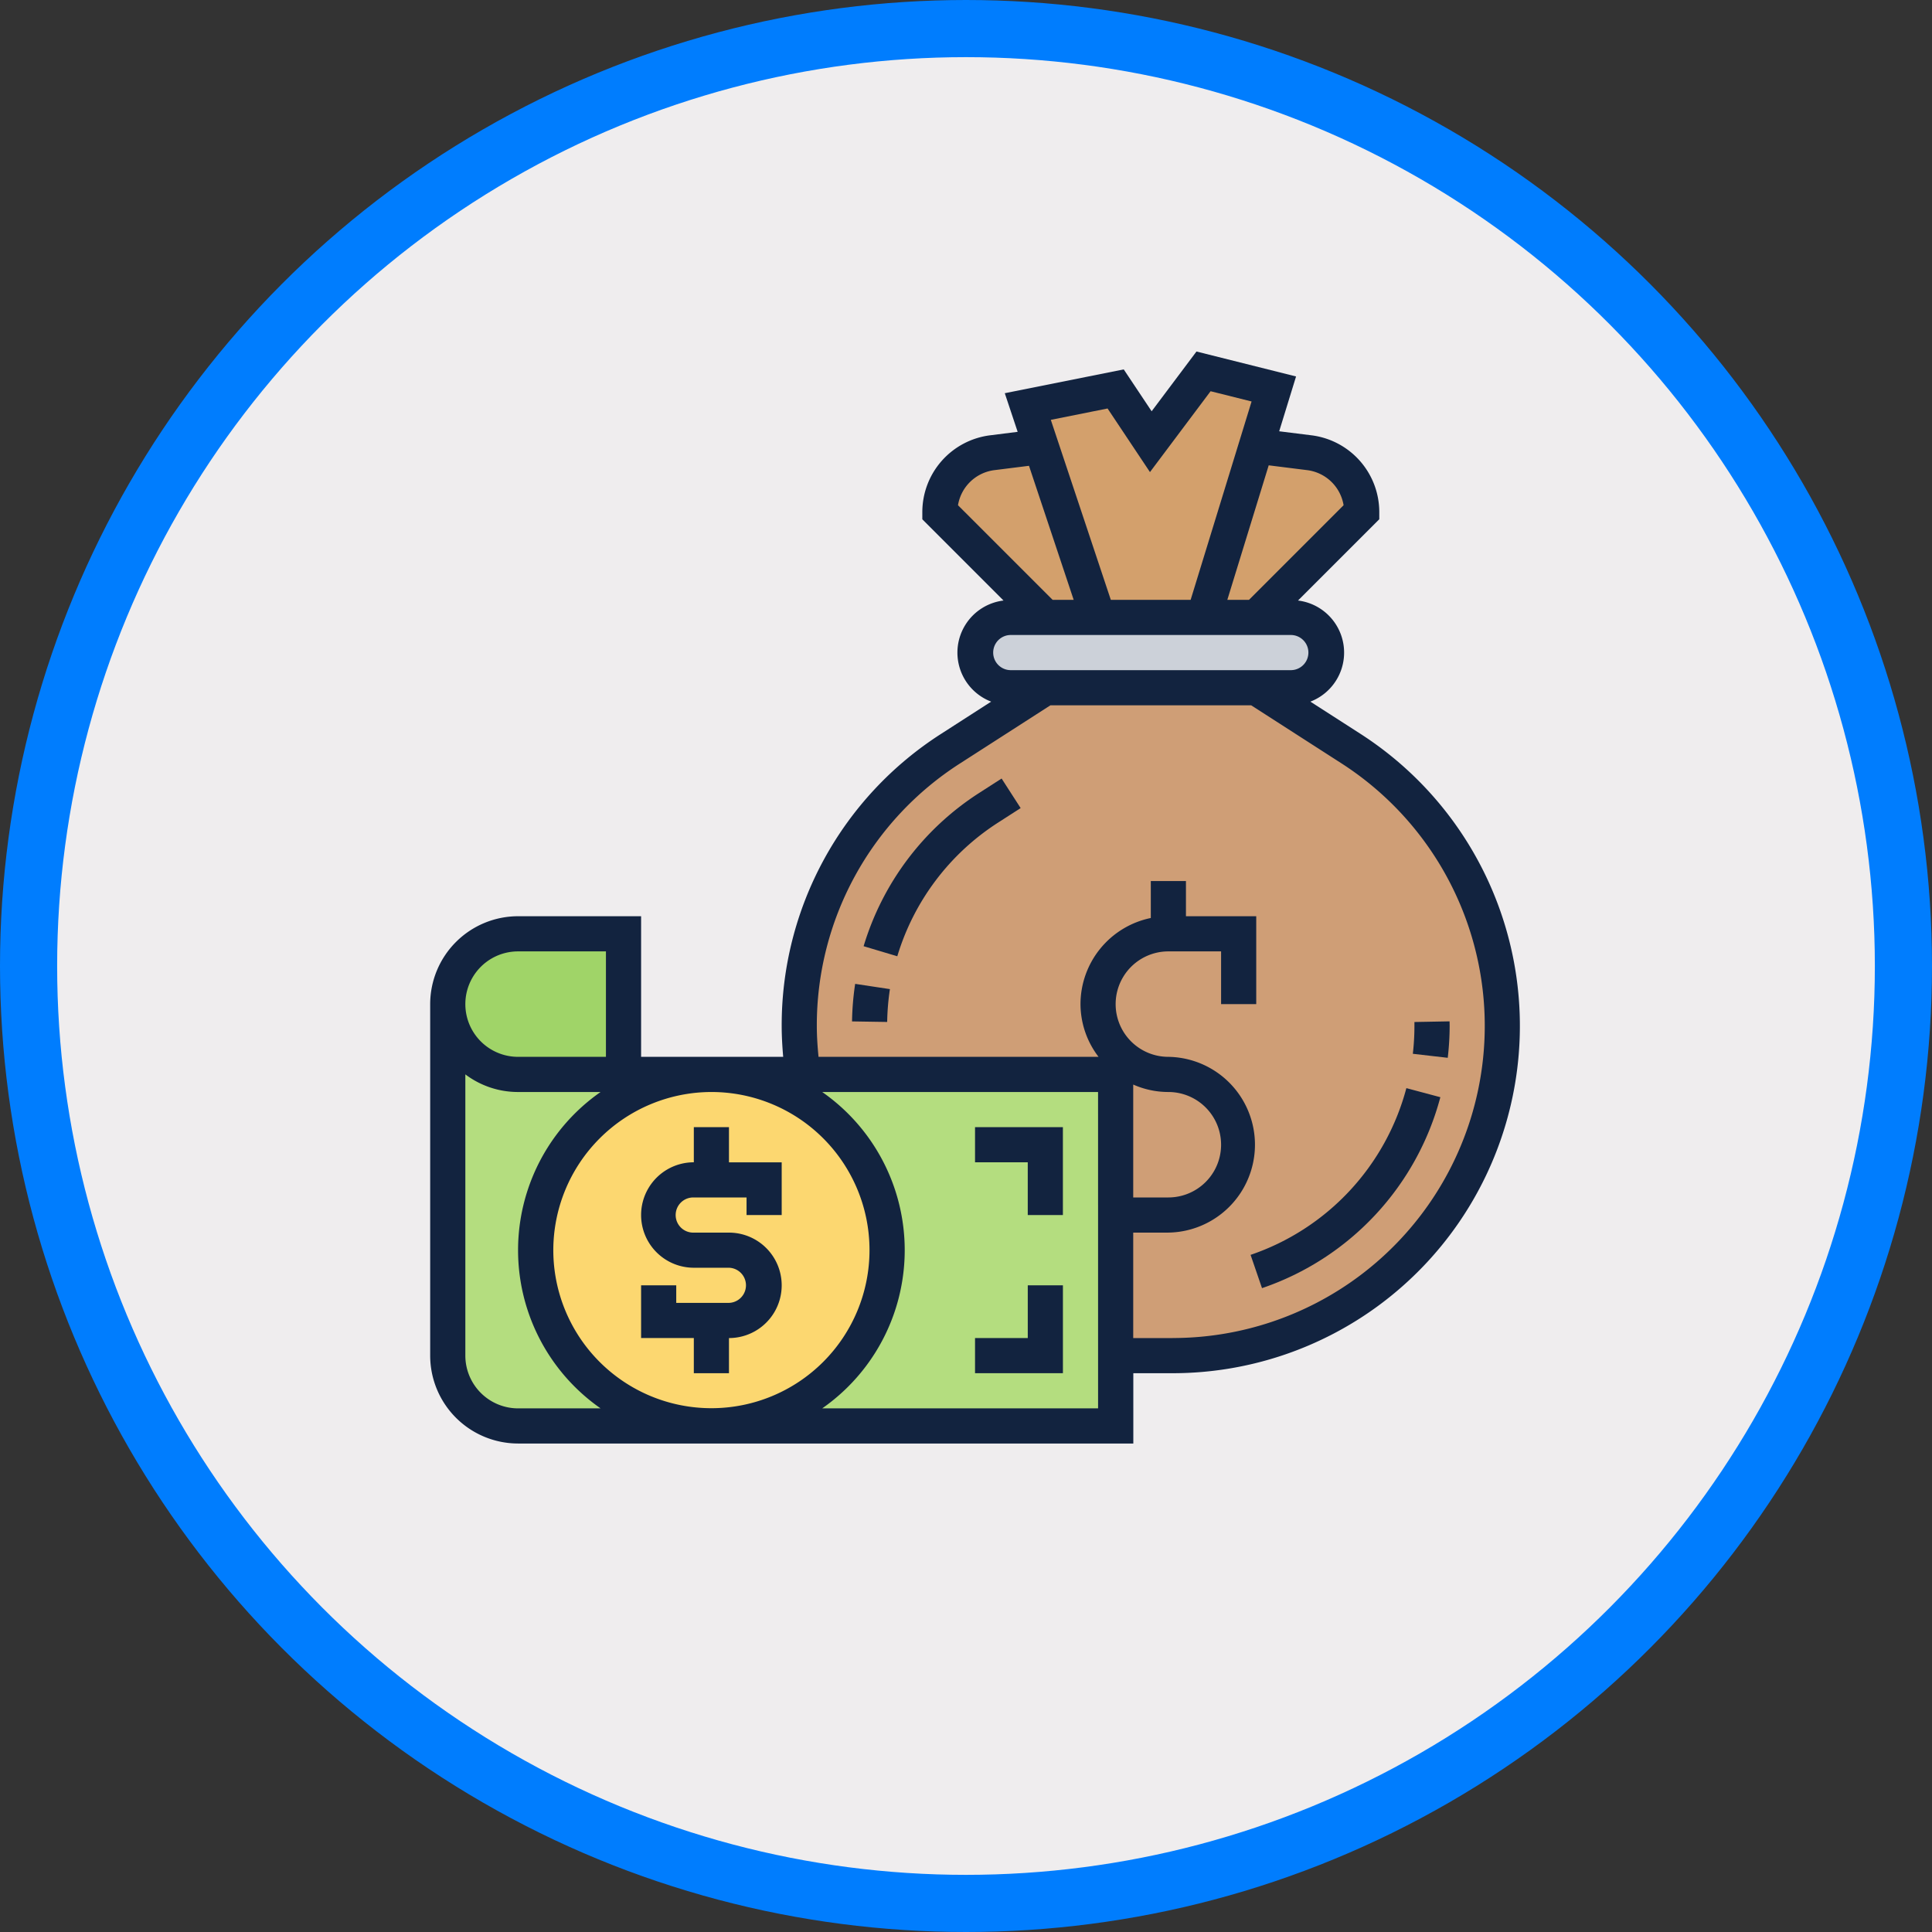 <svg xmlns="http://www.w3.org/2000/svg" xmlns:xlink="http://www.w3.org/1999/xlink" width="101.428" height="101.428" viewBox="0 0 101.428 101.428">
  <rect x="0" y="0" width="101.428" height="101.428" fill="#333333" stroke="none"/>
  <defs>
    <clipPath id="clip-path">
      <rect id="Rectángulo_403618" data-name="Rectángulo 403618" width="57.209" height="57.329" fill="none"/>
    </clipPath>
  </defs>
  <g id="Grupo_1102232" data-name="Grupo 1102232" transform="translate(-538.862 -2926.007)">
    <ellipse id="Elipse_11599" data-name="Elipse 11599" cx="49.214" cy="49.214" rx="49.214" ry="49.214" transform="translate(540.362 2927.507)" fill="#efedee" stroke="#007dfe" stroke-miterlimit="10" stroke-width="3"/>
    <g id="Grupo_1101993" data-name="Grupo 1101993" transform="translate(561.446 2944.461)">
      <g id="Grupo_1101992" data-name="Grupo 1101992" clip-path="url(#clip-path)">
        <path id="Trazado_913560" data-name="Trazado 913560" d="M237.315,43.28l2.99,8.969h-2.768L232,46.713a3.138,3.138,0,0,1,2.75-3.11l2.556-.323Z" transform="translate(-205.241 -38.288)" fill="#d3a06c"/>
        <path id="Trazado_913561" data-name="Trazado 913561" d="M284.918,9.963l-.923,3-2.768,9h-5.536l-2.99-8.969-.7-2.1,4.614-.923,1.845,2.768,2.768-3.691Z" transform="translate(-240.627 -7.997)" fill="#d3a06c"/>
        <path id="Trazado_913562" data-name="Trazado 913562" d="M360.3,46.5l-5.536,5.536H352l2.768-9,2.787.351a3.138,3.138,0,0,1,2.75,3.11" transform="translate(-311.4 -38.076)" fill="#d3a06c"/>
        <path id="Trazado_913563" data-name="Trazado 913563" d="M264.609,121.04a1.851,1.851,0,0,1,1.845,1.845,1.859,1.859,0,0,1-1.845,1.845H249.845A1.851,1.851,0,0,1,248,122.885a1.859,1.859,0,0,1,1.845-1.845h14.764Z" transform="translate(-219.396 -107.079)" fill="#ccd1d9"/>
        <path id="Trazado_913564" data-name="Trazado 913564" d="M184.609,180.722V173.34H168.185a17.791,17.791,0,0,1-.185-2.547,17.327,17.327,0,0,1,7.945-14.561l4.973-3.193h11.073l4.973,3.193A17.312,17.312,0,0,1,187.6,188.1H185.31c-.24,0-.471-.009-.7-.018Z" transform="translate(-148.623 -135.388)" fill="#cf9e76"/>
        <path id="Trazado_913565" data-name="Trazado 913565" d="M149.223,343.785v3.709H128a9.227,9.227,0,1,0,0-18.454h21.223v14.745Z" transform="translate(-113.236 -291.088)" fill="#b4dd7f"/>
        <path id="Trazado_913566" data-name="Trazado 913566" d="M57.227,329.04A9.227,9.227,0,1,1,48,338.267a9.227,9.227,0,0,1,9.227-9.227" transform="translate(-42.464 -291.088)" fill="#fcd770"/>
        <path id="Trazado_913567" data-name="Trazado 913567" d="M17.227,300.731h4.614a9.227,9.227,0,0,0,0,18.454H11.691A3.69,3.69,0,0,1,8,315.494V297.04a3.69,3.69,0,0,0,3.691,3.691Z" transform="translate(-7.077 -262.779)" fill="#b4dd7f"/>
        <path id="Trazado_913568" data-name="Trazado 913568" d="M17.227,265.04v7.382H11.691a3.691,3.691,0,1,1,0-7.382Z" transform="translate(-7.077 -234.47)" fill="#a0d468"/>
        <path id="Trazado_913569" data-name="Trazado 913569" d="M192.016,289.795l1.845.029a12.86,12.86,0,0,1,.144-1.724l-1.825-.276a14.711,14.711,0,0,0-.164,1.971" transform="translate(-169.869 -254.626)" fill="#12233f"/>
        <path id="Trazado_913570" data-name="Trazado 913570" d="M203.356,195.124a14.522,14.522,0,0,0-6.068,8.047l1.768.528a12.679,12.679,0,0,1,5.3-7.023l1.176-.756-1-1.552Z" transform="translate(-174.533 -171.95)" fill="#12233f"/>
        <path id="Trazado_913571" data-name="Trazado 913571" d="M449.2,304.888l-1.845.034,0,.206a12.7,12.7,0,0,1-.084,1.463l1.833.211a14.7,14.7,0,0,0,.1-1.673Z" transform="translate(-395.683 -269.722)" fill="#12233f"/>
        <path id="Trazado_913572" data-name="Trazado 913572" d="M373.416,344.041l.6,1.747a14.526,14.526,0,0,0,9.363-10.024l-1.784-.476A12.682,12.682,0,0,1,373.416,344.041Z" transform="translate(-330.346 -296.616)" fill="#12233f"/>
        <path id="Trazado_913573" data-name="Trazado 913573" d="M48.836,20.07l-2.627-1.689a2.755,2.755,0,0,0-.649-5.308l4.267-4.267V8.424A4.064,4.064,0,0,0,46.272,4.4l-1.7-.212.886-2.878L40.23,0,37.876,3.137,36.411.939,30.166,2.189l.676,2.028L29.391,4.4a4.064,4.064,0,0,0-3.554,4.027v.382L30.1,13.073a2.755,2.755,0,0,0-.649,5.308L26.827,20.07a18.154,18.154,0,0,0-8.373,15.336c0,.542.032,1.083.079,1.623H11.073V29.647H4.614A4.619,4.619,0,0,0,0,34.261V52.715a4.619,4.619,0,0,0,4.614,4.614h32.3V53.638h2.068A18.232,18.232,0,0,0,48.836,20.07ZM46.043,6.228a2.219,2.219,0,0,1,1.91,1.842l-4.967,4.968H41.849l2.173-7.063ZM35.562,2.991,37.788,6.33l3.183-4.245,2.152.538-3.2,10.415h-4.19l-3.15-9.45ZM29.62,6.228,31.437,6l2.346,7.037H32.677L27.71,8.07A2.219,2.219,0,0,1,29.62,6.228Zm.83,8.655H45.213a.923.923,0,0,1,0,1.845H30.45a.923.923,0,0,1,0-1.845M4.614,31.493H9.227v5.536H4.614a2.768,2.768,0,1,1,0-5.536m0,23.991a2.772,2.772,0,0,1-2.768-2.768V37.95a4.589,4.589,0,0,0,2.768.925H8.946a10.126,10.126,0,0,0,0,16.609Zm10.15-16.609a8.3,8.3,0,1,1-8.3,8.3,8.314,8.314,0,0,1,8.3-8.3m20.3,16.609H20.581a10.126,10.126,0,0,0,0-16.609H35.063Zm1.845-17a4.568,4.568,0,0,0,1.845.391,2.768,2.768,0,0,1,0,5.536H36.909Zm2.068,13.309H36.909V46.256h1.845a4.614,4.614,0,0,0,0-9.227,2.768,2.768,0,0,1,0-5.536h2.768v2.768h1.845V29.647H39.677V27.8H37.832V29.74a4.622,4.622,0,0,0-3.691,4.52,4.566,4.566,0,0,0,.947,2.768h-14.7c-.053-.539-.09-1.081-.09-1.623a16.32,16.32,0,0,1,7.525-13.784l4.741-3.048H43.1l4.741,3.048a16.387,16.387,0,0,1-8.862,30.17Z" fill="#12233f"/>
        <path id="Trazado_913574" data-name="Trazado 913574" d="M98.768,365.958h1.845v-1.845a2.768,2.768,0,0,0,0-5.536H98.768a.923.923,0,1,1,0-1.845h2.768v.923h1.845v-2.768h-2.768V353.04H98.768v1.845a2.768,2.768,0,0,0,0,5.536h1.845a.923.923,0,0,1,0,1.845H97.845v-.923H96v2.768h2.768Z" transform="translate(-84.927 -312.32)" fill="#12233f"/>
        <path id="Trazado_913575" data-name="Trazado 913575" d="M250.768,357.654h1.845V353.04H248v1.845h2.768Z" transform="translate(-219.396 -312.32)" fill="#12233f"/>
        <path id="Trazado_913576" data-name="Trazado 913576" d="M252.614,425.04h-1.845v2.768H248v1.845h4.614Z" transform="translate(-219.396 -376.016)" fill="#12233f"/>
      </g>
    </g>
  </g>
</svg>
